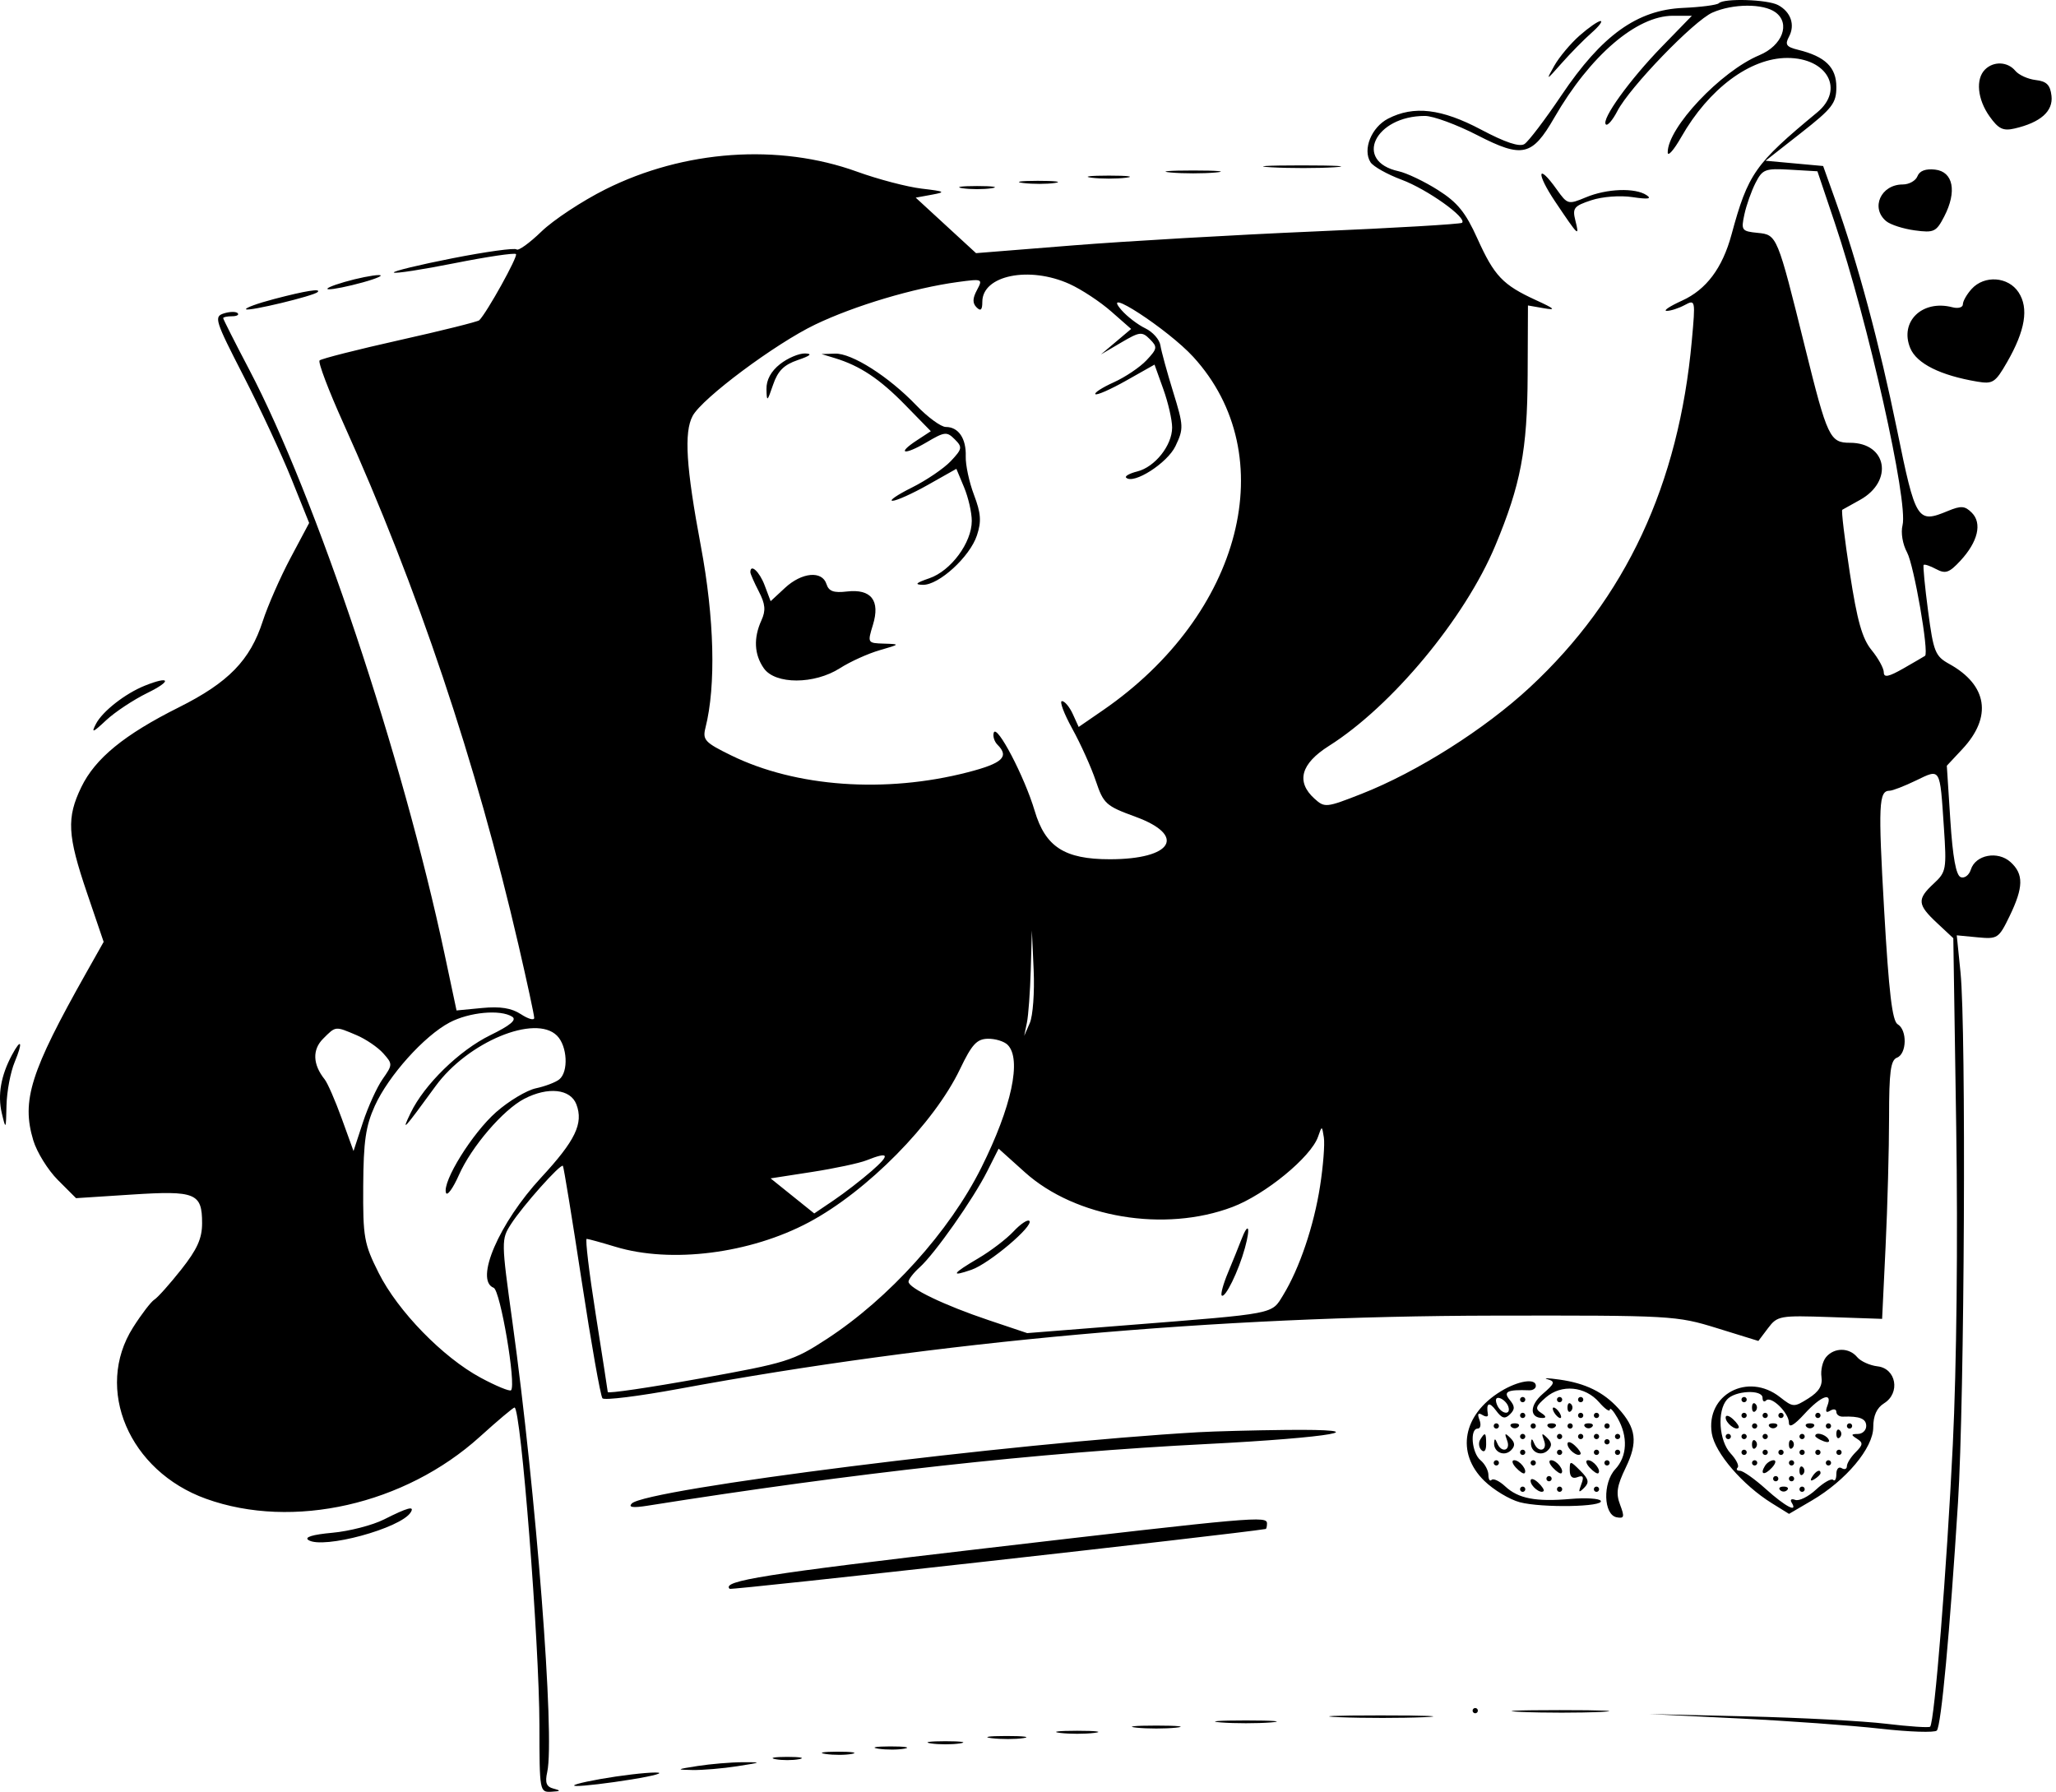 <svg width="390" height="340" viewBox="0 0 390 340" fill="none" xmlns="http://www.w3.org/2000/svg">
<path fill-rule="evenodd" clip-rule="evenodd" d="M326.05 0.609C325.71 0.949 322.652 1.35 319.254 1.5C310.535 1.884 303.851 6.687 296.197 18.065C293.097 22.675 289.932 26.843 289.165 27.327C288.227 27.918 285.541 27.024 280.969 24.599C273.453 20.611 268.177 19.987 263.3 22.509C260.142 24.142 258.442 28.352 259.966 30.768C260.475 31.575 263.137 33.073 265.881 34.096C270.735 35.907 278.34 41.327 277.335 42.26C277.06 42.516 264.46 43.255 249.335 43.904C234.21 44.553 213.579 45.745 203.489 46.552L185.144 48.02L179.421 42.756L173.699 37.491L176.767 36.93C179.49 36.432 179.273 36.303 174.835 35.781C172.085 35.458 166.56 34.008 162.557 32.559C147.705 27.182 129.762 28.446 114.835 35.919C110.435 38.122 104.978 41.72 102.709 43.915C100.44 46.11 98.316 47.639 97.99 47.312C97.663 46.986 92.194 47.741 85.835 48.991C79.476 50.241 74.469 51.459 74.708 51.698C74.947 51.937 80.146 51.135 86.261 49.917C92.376 48.699 97.602 47.925 97.874 48.197C98.295 48.618 92.381 59.279 90.911 60.748C90.637 61.022 83.843 62.716 75.814 64.512C67.784 66.309 60.948 68.045 60.621 68.371C60.295 68.697 62.315 74.033 65.11 80.228C79.235 111.538 90.303 144.514 98.365 179.313C99.998 186.365 101.335 192.563 101.335 193.086C101.335 193.609 100.203 193.295 98.819 192.388C97.028 191.215 94.904 190.874 91.452 191.206L86.601 191.672L84.352 181.081C76.342 143.369 59.904 94.176 47.266 70.097C44.554 64.931 42.335 60.543 42.335 60.347C42.335 60.151 43.085 59.991 44.002 59.991C44.918 59.991 45.402 59.725 45.077 59.4C44.752 59.074 43.574 59.098 42.459 59.452C40.553 60.057 40.775 60.764 46.18 71.293C49.342 77.452 53.44 86.25 55.286 90.845L58.644 99.199L55.107 105.845C53.162 109.5 50.793 114.895 49.842 117.832C47.441 125.253 43.33 129.472 33.917 134.179C23.582 139.346 18.06 143.862 15.429 149.297C12.605 155.131 12.781 158.436 16.498 169.365L19.662 178.665L16.33 184.578C5.764 203.329 4.049 208.755 6.307 216.291C6.982 218.546 9.085 221.941 10.98 223.836L14.424 227.28L24.981 226.597C37.1 225.814 38.335 226.316 38.335 232.024C38.335 234.925 37.41 236.982 34.381 240.814C32.206 243.565 29.912 246.134 29.283 246.523C28.654 246.912 26.833 249.289 25.237 251.806C17.84 263.47 24.485 279.054 39.094 284.307C55.552 290.225 76.796 285.41 91.02 272.538C94.391 269.487 97.352 266.991 97.6 266.991C98.803 266.991 102.305 311.677 102.322 327.241C102.335 339.827 102.364 339.99 104.585 339.875C106.371 339.783 106.461 339.662 105.024 339.29C103.636 338.93 103.351 338.192 103.805 336.127C105.274 329.437 101.707 283.297 97.209 250.82C95.072 235.385 95.068 235.103 96.937 232.191C99.151 228.742 106.358 220.656 106.776 221.152C106.934 221.338 108.537 231.166 110.339 242.991C112.142 254.816 113.916 264.831 114.281 265.247C114.647 265.662 121.169 264.853 128.775 263.448C177.863 254.381 230.58 249.644 283.335 249.561C317.123 249.507 317.997 249.556 325.69 251.935L333.544 254.365L335.381 251.93C337.145 249.591 337.609 249.509 347.117 249.835L357.016 250.175L357.676 236.425C358.038 228.862 358.335 217.844 358.335 211.94C358.335 203.32 358.631 201.092 359.835 200.629C361.712 199.909 361.806 195.365 359.965 194.291C358.939 193.692 358.296 188.271 357.407 172.739C356.253 152.57 356.371 149.991 358.442 149.991C358.986 149.991 361.235 149.12 363.439 148.055C368.146 145.78 367.964 145.476 368.731 156.894C369.27 164.906 369.181 165.405 366.816 167.597C363.605 170.572 363.688 171.584 367.429 175.079L370.522 177.968L371.069 213.73C371.401 235.459 371.149 259.128 370.425 274.051C369.274 297.795 366.949 326.71 366.124 327.535C365.903 327.756 362.147 327.506 357.779 326.98C353.41 326.453 341.51 325.823 331.335 325.579L312.835 325.136L329.835 325.97C339.185 326.429 351.302 327.307 356.761 327.922C362.22 328.536 367.005 328.691 367.394 328.265C368.22 327.361 369.854 309.761 371.411 284.991C372.647 265.321 372.979 195.258 371.887 184.457L371.175 177.423L375.121 177.799C378.921 178.162 379.146 178.012 381.201 173.768C383.849 168.297 383.892 165.805 381.375 163.527C378.961 161.342 374.741 162.136 373.85 164.942C373.511 166.013 372.645 166.664 371.928 166.388C371.035 166.046 370.412 162.626 369.956 155.57L369.289 145.252L372.238 142.094C377.939 135.992 377.016 129.971 369.762 125.95C367.08 124.464 366.762 123.671 365.737 115.914C365.126 111.281 364.746 107.342 364.894 107.16C365.042 106.978 366.107 107.334 367.259 107.951C369.035 108.901 369.739 108.658 371.869 106.36C375.194 102.772 376.029 99.256 374.03 97.258C372.715 95.942 371.992 95.89 369.48 96.931C363.685 99.331 363.383 98.848 359.839 81.491C356.527 65.275 352.372 49.809 348.152 37.991L345.83 31.491L340.368 30.991L334.905 30.491L341.62 25.224C347.598 20.535 348.335 19.578 348.335 16.497C348.335 12.771 346.223 10.713 341.105 9.455C338.838 8.898 338.541 8.475 339.352 6.96C340.55 4.72 339.701 2.257 337.283 0.963C335.279 -0.109 327.029 -0.369 326.05 0.609ZM336.791 2.335C339.682 4.449 338.103 8.643 333.729 10.471C326.416 13.526 316.311 24.247 316.347 28.912C316.354 29.781 317.512 28.466 318.921 25.991C324.133 16.838 331.972 10.991 339.031 10.991C346.633 10.991 349.932 16.996 344.704 21.317C332.897 31.077 331.577 32.959 328.45 44.491C326.725 50.854 323.668 54.937 319.064 57.027C316.738 58.083 315.427 58.957 316.151 58.969C316.874 58.981 318.404 58.489 319.549 57.876C321.602 56.778 321.622 56.873 320.92 64.61C318.446 91.918 308.37 113.495 290.218 130.358C281.639 138.328 268.797 146.456 258.236 150.599C251.554 153.221 251.277 153.249 249.337 151.493C245.802 148.294 246.74 144.869 252.075 141.498C264.049 133.933 277.891 117.268 283.645 103.489C288.462 91.955 289.717 85.348 289.778 71.217L289.835 57.943L292.835 58.466C295.256 58.888 294.969 58.591 291.348 56.93C285.053 54.042 283.454 52.36 280.243 45.247C277.995 40.268 276.482 38.406 272.772 36.053C270.213 34.43 266.849 32.824 265.296 32.482C256.684 30.591 260.784 21.991 270.297 21.991C271.855 21.991 276.329 23.637 280.239 25.648C288.787 30.045 290.623 29.628 294.83 22.329C301.608 10.571 310.427 2.991 317.33 2.991H320.933L315.255 8.83C309.126 15.132 303.691 22.68 304.615 23.604C304.93 23.919 305.912 22.777 306.797 21.065C309.132 16.548 321.327 3.919 324.835 2.383C328.755 0.667 334.478 0.644 336.791 2.335ZM299.635 6.741C297.916 8.254 295.75 10.841 294.821 12.491C293.206 15.361 293.267 15.339 296.227 11.991C297.929 10.066 300.474 7.478 301.884 6.241C303.293 5.004 304.067 3.991 303.603 3.991C303.139 3.991 301.353 5.228 299.635 6.741ZM376.535 13.191C374.719 15.007 375.093 18.843 377.404 22.088C379.094 24.461 379.966 24.88 382.154 24.374C387.073 23.235 389.483 21.1 389.145 18.178C388.906 16.106 388.223 15.42 386.158 15.182C384.686 15.011 382.943 14.224 382.286 13.432C380.831 11.678 378.159 11.567 376.535 13.191ZM241.124 31.732C244.583 31.928 249.983 31.927 253.124 31.729C256.265 31.531 253.435 31.371 246.835 31.373C240.235 31.375 237.665 31.537 241.124 31.732ZM222.085 32.723C224.423 32.934 228.247 32.934 230.585 32.723C232.922 32.513 231.01 32.34 226.335 32.34C221.66 32.34 219.747 32.513 222.085 32.723ZM348.018 42.212C354.339 60.988 362.006 95.183 360.89 99.628C360.537 101.034 360.903 103.234 361.748 104.786C363.062 107.198 365.953 123.853 365.154 124.408C364.979 124.53 363.148 125.596 361.085 126.777C358.248 128.401 357.335 128.585 357.335 127.534C357.335 126.77 356.293 124.872 355.02 123.318C353.238 121.142 352.288 117.778 350.894 108.7C349.898 102.215 349.252 96.815 349.459 96.7C349.666 96.585 351.185 95.739 352.835 94.82C359.221 91.262 357.938 83.991 350.924 83.991C347.106 83.991 346.627 82.979 342.419 65.991C337.115 44.584 337.096 44.537 333.416 44.173C330.372 43.871 330.241 43.69 330.891 40.673C331.268 38.923 332.22 36.231 333.007 34.691C334.332 32.098 334.821 31.912 339.592 32.191L344.745 32.491L348.018 42.212ZM363.722 33.424C363.392 34.286 362.134 34.991 360.928 34.991C356.775 34.991 354.772 39.449 357.796 41.958C358.599 42.625 361.035 43.409 363.208 43.701C366.862 44.191 367.284 43.99 368.807 41.045C371.245 36.33 370.513 32.569 367.079 32.174C365.282 31.967 364.114 32.402 363.722 33.424ZM207.085 33.714C208.872 33.936 211.798 33.936 213.585 33.714C215.372 33.493 213.91 33.311 210.335 33.311C206.76 33.311 205.298 33.493 207.085 33.714ZM294.996 38.241C299.449 44.872 299.639 45.05 298.834 41.844C298.238 39.469 298.545 39.077 301.855 37.984C303.953 37.292 307.327 37.038 309.688 37.394C312.611 37.835 313.392 37.725 312.335 37.021C310.167 35.577 304.806 35.767 300.827 37.43C297.466 38.834 297.334 38.798 295.291 35.93C291.601 30.746 291.339 32.795 294.996 38.241ZM194.103 34.716C195.9 34.938 198.6 34.934 200.103 34.706C201.606 34.477 200.135 34.295 196.835 34.301C193.535 34.306 192.306 34.493 194.103 34.716ZM182.585 35.707C184.097 35.936 186.573 35.936 188.085 35.707C189.597 35.478 188.36 35.291 185.335 35.291C182.31 35.291 181.073 35.478 182.585 35.707ZM65.335 53.491C62.86 54.208 61.51 54.83 62.335 54.874C63.16 54.917 66.085 54.326 68.835 53.561C71.585 52.796 72.935 52.174 71.835 52.179C70.735 52.183 67.81 52.774 65.335 53.491ZM202.9 53.881C205.136 54.897 208.675 57.229 210.764 59.063L214.562 62.398L211.699 64.816L208.835 67.235L212.667 64.981C216.191 62.908 216.629 62.856 218.111 64.338C219.593 65.82 219.542 66.142 217.474 68.343C216.237 69.66 213.445 71.539 211.27 72.52C209.094 73.501 207.524 74.513 207.779 74.769C208.035 75.024 210.664 73.867 213.623 72.198L219.001 69.162L220.673 73.827C221.593 76.392 222.343 79.668 222.34 81.106C222.334 84.491 219.081 88.587 215.733 89.427C214.284 89.791 213.328 90.318 213.609 90.598C214.981 91.971 221.433 87.853 222.974 84.621C224.55 81.317 224.527 80.794 222.525 74.316C221.366 70.562 220.28 66.594 220.114 65.499C219.947 64.403 218.662 62.956 217.259 62.283C215.856 61.611 213.837 60.071 212.772 58.862C208.399 53.897 221.574 62.472 226.354 67.702C243.385 86.336 235.65 116.542 209.185 134.75L204.613 137.896L203.495 135.443C202.881 134.095 201.958 132.991 201.444 132.991C200.93 132.991 201.812 135.354 203.405 138.241C204.997 141.128 207.001 145.575 207.858 148.122C209.321 152.47 209.78 152.885 215.376 154.926C225.139 158.486 222.428 162.991 210.522 162.991C201.928 162.991 198.298 160.651 196.265 153.8C194.344 147.33 189.077 137.265 188.507 138.975C188.289 139.63 188.611 140.667 189.223 141.279C191.499 143.555 190.159 144.793 183.585 146.49C167.965 150.521 150.989 149.311 138.693 143.29C133.696 140.843 133.239 140.351 133.821 138.04C135.836 130.05 135.51 117.271 132.943 103.586C130.139 88.639 129.721 82.007 131.385 78.898C133.176 75.552 147.065 65.196 154.631 61.565C162.109 57.977 173.329 54.629 181.659 53.5C186.381 52.86 186.458 52.892 185.316 55.026C184.473 56.602 184.452 57.508 185.242 58.298C186.033 59.089 186.335 58.798 186.335 57.248C186.335 52.221 195.253 50.408 202.9 53.881ZM373.99 54.82C373.08 55.826 372.335 57.133 372.335 57.726C372.335 58.319 371.442 58.57 370.351 58.285C364.628 56.788 360.272 61.011 362.355 66.039C363.566 68.964 368.064 71.211 375.06 72.389C378.017 72.886 378.488 72.58 380.712 68.711C384.171 62.696 384.871 58.457 382.9 55.45C380.944 52.464 376.412 52.143 373.99 54.82ZM52.038 56.71C48.849 57.546 46.437 58.426 46.677 58.666C47.126 59.115 59.505 56.139 60.252 55.402C60.991 54.673 57.974 55.153 52.038 56.71ZM147.97 69.064C146.252 70.415 145.355 72.068 145.391 73.814C145.444 76.293 145.536 76.232 146.641 72.991C147.543 70.348 148.692 69.199 151.335 68.297C153.743 67.476 154.175 67.086 152.72 67.047C151.557 67.016 149.419 67.924 147.97 69.064ZM158.341 67.925C163.137 69.384 166.865 71.864 171.7 76.814L176.566 81.794L173.919 83.528C169.974 86.113 171.508 86.411 175.782 83.89C179.192 81.878 179.607 81.834 181.101 83.329C182.596 84.823 182.538 85.146 180.359 87.466C179.059 88.849 175.734 91.108 172.969 92.486C170.204 93.864 168.557 94.991 169.308 94.991C170.059 94.991 173.089 93.627 176.043 91.961L181.412 88.931L182.873 92.429C183.677 94.353 184.335 97.225 184.335 98.811C184.335 102.935 180.387 108.277 176.3 109.685C173.714 110.575 173.397 110.892 175.05 110.935C178.073 111.012 183.97 105.625 185.311 101.563C186.189 98.902 186.077 97.36 184.752 93.863C183.84 91.459 183.137 88.173 183.189 86.562C183.297 83.178 181.816 80.991 179.416 80.991C178.494 80.991 175.962 79.134 173.788 76.864C168.577 71.425 161.569 66.97 158.389 67.077L155.835 67.163L158.341 67.925ZM142.335 108.541C142.335 108.843 143.054 110.48 143.932 112.179C145.18 114.591 145.289 115.796 144.432 117.677C142.905 121.029 143.063 124.157 144.892 126.768C147.06 129.864 154.478 129.852 159.335 126.745C161.26 125.513 164.635 123.984 166.835 123.347C170.786 122.202 170.796 122.186 167.679 122.089C164.549 121.992 164.531 121.962 165.584 118.531C167.003 113.907 165.253 111.665 160.644 112.203C158.131 112.497 157.206 112.159 156.771 110.79C155.949 108.2 152.097 108.555 148.903 111.515L146.18 114.04L145.038 111.015C144.059 108.422 142.335 106.844 142.335 108.541ZM27.48 130.061C23.761 131.551 19.433 134.933 18.203 137.311C17.267 139.121 17.59 139.009 20.108 136.647C21.776 135.083 25.322 132.734 27.988 131.428C32.666 129.137 32.293 128.133 27.48 130.061ZM195.345 194.049L194.279 196.491L194.793 193.991C195.076 192.616 195.404 188.116 195.523 183.991L195.737 176.491L196.075 184.049C196.26 188.207 195.932 192.707 195.345 194.049ZM97.151 192.856C98.075 193.442 96.84 194.488 93.01 196.362C87.126 199.24 80.488 205.72 77.885 211.127C76.077 214.88 76.466 214.462 82.634 206.012C88.743 197.645 101.534 192.333 105.654 196.453C107.625 198.424 107.879 203.308 106.085 204.753C105.398 205.307 103.403 206.066 101.652 206.44C99.902 206.814 96.512 208.844 94.119 210.95C89.598 214.929 83.878 224.13 84.597 226.265C84.825 226.939 85.933 225.411 87.06 222.869C89.437 217.509 95.458 210.496 99.46 208.426C103.969 206.095 108.218 206.553 109.335 209.491C110.708 213.102 109.143 216.351 102.657 223.357C94.666 231.988 89.976 242.872 93.641 244.278C94.911 244.765 97.953 262.706 96.938 263.721C96.681 263.979 94.089 262.907 91.178 261.34C83.995 257.472 75.468 248.714 71.835 241.471C69.053 235.926 68.84 234.727 68.898 224.991C68.948 216.493 69.368 213.591 71.099 209.771C73.693 204.048 80.453 196.511 85.285 193.957C89.011 191.987 94.916 191.439 97.151 192.856ZM67.617 196.353C69.387 197.102 71.67 198.653 72.691 199.799C74.502 201.832 74.499 201.953 72.582 204.687C71.501 206.229 69.816 209.932 68.837 212.916L67.058 218.34L64.825 212.173C63.597 208.781 62.139 205.44 61.586 204.748C59.322 201.919 59.212 199.114 61.284 197.042C63.717 194.609 63.543 194.628 67.617 196.353ZM191.135 198.191C193.843 200.899 191.902 209.97 186.147 221.491C180.099 233.598 168.643 246.298 156.82 254.001C150.447 258.153 149.252 258.525 132.725 261.497C123.16 263.217 115.313 264.37 115.287 264.058C115.261 263.746 114.227 257.078 112.991 249.241C111.754 241.404 110.988 234.996 111.289 235.002C111.589 235.008 114.044 235.683 116.744 236.502C127.29 239.701 142.277 237.804 153.432 231.859C164.501 225.959 177.159 213.127 182.107 202.791C184.351 198.102 185.287 197.083 187.385 197.041C188.787 197.014 190.475 197.531 191.135 198.191ZM2.26 200.13C0.177 204.023 -0.47 207.718 0.335 211.126C1.099 214.36 1.134 214.305 1.233 209.709C1.289 207.079 1.987 203.366 2.784 201.459C4.386 197.624 4.054 196.78 2.26 200.13ZM250.402 224.994C249.233 232.532 246.488 240.636 243.4 245.671C241.146 249.346 242.325 249.119 213.841 251.373L194.847 252.877L187.515 250.415C179.143 247.605 172.335 244.336 172.335 243.126C172.335 242.672 173.288 241.444 174.454 240.396C177.32 237.819 184.595 227.477 187.26 222.19L189.428 217.889L194.409 222.368C204.016 231.005 220.908 233.83 233.784 228.952C240.009 226.594 248.673 219.485 250.014 215.636C250.761 213.492 250.762 213.492 251.121 215.767C251.319 217.019 250.996 221.171 250.402 224.994ZM165.335 222.128C163.41 223.809 160.174 226.308 158.144 227.681L154.452 230.179L150.313 226.853L146.173 223.526L154.04 222.306C158.367 221.634 163.016 220.642 164.371 220.101C168.66 218.389 168.941 218.98 165.335 222.128ZM192.256 233.59C190.924 235.015 187.923 237.306 185.585 238.681C180.589 241.62 180.198 242.283 184.305 240.852C187.657 239.683 196.144 232.509 195.256 231.595C194.937 231.267 193.587 232.165 192.256 233.59ZM235.429 235.241C234.958 236.479 233.838 239.248 232.941 241.395C232.043 243.541 231.506 245.496 231.748 245.737C232.38 246.369 234.938 241.133 236.144 236.741C237.27 232.64 236.797 231.647 235.429 235.241ZM346.381 257.436C345.721 258.231 345.33 259.918 345.511 261.186C345.747 262.833 345.038 263.997 343.025 265.264C340.303 266.979 340.125 266.971 337.638 265.014C331.563 260.236 323.512 264.532 324.71 271.913C325.309 275.607 330.553 281.699 336.096 285.142L339.357 287.168L343.68 284.635C350.169 280.832 355.335 274.668 355.335 270.729C355.335 268.523 356 267.057 357.397 266.184C360.515 264.237 359.692 259.59 356.158 259.182C354.686 259.011 352.943 258.224 352.286 257.432C350.752 255.583 347.917 255.585 346.381 257.436ZM293.561 261.632C295.053 262.061 294.929 262.436 292.651 264.396C290.105 266.585 290.102 269.008 292.644 268.976C293.373 268.966 293.265 268.6 292.367 268.032C291.137 267.254 291.277 266.776 293.232 265.08C296.187 262.518 300.683 262.933 303.356 266.015C304.444 267.27 305.351 267.891 305.37 267.394C305.39 266.897 306.049 267.616 306.835 268.991C308.838 272.495 308.671 276.253 306.404 278.686C303.984 281.284 304.156 287.331 306.664 287.815C308.095 288.091 308.19 287.741 307.313 285.433C306.49 283.268 306.704 281.86 308.386 278.386C310.721 273.562 310.386 270.897 306.97 267.146C304.161 264.061 300.736 262.385 295.835 261.697C293.635 261.388 292.612 261.358 293.561 261.632ZM284.702 263.909C277.475 268.316 276.122 275.59 281.543 280.89C283.307 282.615 286.344 284.446 288.293 284.96C292.471 286.063 304.358 285.85 303.643 284.686C303.372 284.244 300.801 284.085 297.93 284.334C291.321 284.906 288.012 284.271 285.521 281.95C284.436 280.939 283.275 280.384 282.941 280.718C282.608 281.051 282.335 280.629 282.335 279.78C282.335 278.931 281.66 277.676 280.835 276.991C279.179 275.616 278.769 270.991 280.304 270.991C280.836 270.991 280.985 270.242 280.634 269.327C280.198 268.192 280.375 267.898 281.19 268.401C281.847 268.807 282.32 268.769 282.241 268.315C281.857 266.105 282.474 265.796 283.768 267.55C284.889 269.07 285.466 269.229 286.425 268.283C287.392 267.331 287.38 266.75 286.37 265.533C285.078 263.977 285.917 263.568 290.085 263.722C290.773 263.748 291.335 263.369 291.335 262.88C291.335 261.38 288.001 261.897 284.702 263.909ZM334.335 265.158C334.335 265.799 334.636 266.023 335.004 265.655C335.955 264.705 339.335 267.993 339.335 269.869C339.335 270.918 340.309 270.37 342.279 268.214C345.444 264.749 347.671 263.951 346.634 266.655C346.204 267.774 346.378 268.082 347.165 267.596C347.809 267.198 348.335 267.3 348.335 267.821C348.335 268.342 348.898 268.748 349.585 268.722C352.751 268.605 354.002 269.106 354.002 270.491C354.002 271.316 353.289 271.998 352.418 272.006C351.101 272.019 351.072 272.172 352.247 272.916C353.441 273.671 353.402 274.067 351.997 275.472C351.083 276.386 350.335 277.578 350.335 278.121C350.335 278.665 349.885 278.831 349.335 278.491C348.785 278.151 348.335 278.65 348.335 279.599C348.335 280.548 348.062 281.051 347.728 280.717C347.393 280.383 345.931 281.212 344.478 282.561C343.024 283.909 341.249 284.787 340.533 284.513C339.817 284.238 339.506 284.459 339.842 285.002C341.125 287.078 338.679 285.804 334.975 282.468C332.851 280.556 330.639 278.991 330.058 278.991C329.477 278.991 329.275 278.718 329.608 278.385C329.942 278.051 329.342 276.841 328.275 275.696C326.068 273.327 325.684 267.646 327.585 265.487C329.094 263.773 334.335 263.517 334.335 265.158ZM286.106 266.804C286.706 268.603 284.639 268.225 283.941 266.407C283.568 265.434 283.791 264.976 284.522 265.22C285.175 265.438 285.888 266.15 286.106 266.804ZM288.335 265.491C288.335 265.766 288.56 265.991 288.835 265.991C289.11 265.991 289.335 265.766 289.335 265.491C289.335 265.216 289.11 264.991 288.835 264.991C288.56 264.991 288.335 265.216 288.335 265.491ZM295.335 265.491C295.335 265.766 295.56 265.991 295.835 265.991C296.11 265.991 296.335 265.766 296.335 265.491C296.335 265.216 296.11 264.991 295.835 264.991C295.56 264.991 295.335 265.216 295.335 265.491ZM299.335 265.491C299.335 265.766 299.56 265.991 299.835 265.991C300.11 265.991 300.335 265.766 300.335 265.491C300.335 265.216 300.11 264.991 299.835 264.991C299.56 264.991 299.335 265.216 299.335 265.491ZM330.335 265.491C330.335 265.766 330.56 265.991 330.835 265.991C331.11 265.991 331.335 265.766 331.335 265.491C331.335 265.216 331.11 264.991 330.835 264.991C330.56 264.991 330.335 265.216 330.335 265.491ZM297.335 266.991C297.335 267.724 297.635 268.024 298.002 267.658C298.368 267.291 298.368 266.691 298.002 266.324C297.635 265.958 297.335 266.258 297.335 266.991ZM332.335 266.991C332.335 267.724 332.635 268.024 333.002 267.658C333.368 267.291 333.368 266.691 333.002 266.324C332.635 265.958 332.335 266.258 332.335 266.991ZM294.835 267.991C295.175 268.541 295.678 268.991 295.953 268.991C296.228 268.991 296.175 268.541 295.835 267.991C295.495 267.441 294.992 266.991 294.717 266.991C294.442 266.991 294.495 267.441 294.835 267.991ZM288.335 268.491C288.335 268.766 288.56 268.991 288.835 268.991C289.11 268.991 289.335 268.766 289.335 268.491C289.335 268.216 289.11 267.991 288.835 267.991C288.56 267.991 288.335 268.216 288.335 268.491ZM299.335 268.491C299.335 268.766 299.56 268.991 299.835 268.991C300.11 268.991 300.335 268.766 300.335 268.491C300.335 268.216 300.11 267.991 299.835 267.991C299.56 267.991 299.335 268.216 299.335 268.491ZM302.335 268.491C302.335 268.766 302.56 268.991 302.835 268.991C303.11 268.991 303.335 268.766 303.335 268.491C303.335 268.216 303.11 267.991 302.835 267.991C302.56 267.991 302.335 268.216 302.335 268.491ZM327.335 268.893C327.335 269.931 329.237 271.434 329.801 270.841C329.984 270.649 329.504 269.911 328.734 269.202C327.965 268.492 327.335 268.353 327.335 268.893ZM330.335 268.491C330.335 268.766 330.56 268.991 330.835 268.991C331.11 268.991 331.335 268.766 331.335 268.491C331.335 268.216 331.11 267.991 330.835 267.991C330.56 267.991 330.335 268.216 330.335 268.491ZM334.335 268.491C334.335 268.766 334.56 268.991 334.835 268.991C335.11 268.991 335.335 268.766 335.335 268.491C335.335 268.216 335.11 267.991 334.835 267.991C334.56 267.991 334.335 268.216 334.335 268.491ZM337.335 268.491C337.335 268.766 337.56 268.991 337.835 268.991C338.11 268.991 338.335 268.766 338.335 268.491C338.335 268.216 338.11 267.991 337.835 267.991C337.56 267.991 337.335 268.216 337.335 268.491ZM344.335 268.491C344.335 268.766 344.56 268.991 344.835 268.991C345.11 268.991 345.335 268.766 345.335 268.491C345.335 268.216 345.11 267.991 344.835 267.991C344.56 267.991 344.335 268.216 344.335 268.491ZM283.335 270.491C283.335 270.766 283.56 270.991 283.835 270.991C284.11 270.991 284.335 270.766 284.335 270.491C284.335 270.216 284.11 269.991 283.835 269.991C283.56 269.991 283.335 270.216 283.335 270.491ZM286.668 270.658C287.035 271.024 287.635 271.024 288.002 270.658C288.368 270.291 288.068 269.991 287.335 269.991C286.602 269.991 286.302 270.291 286.668 270.658ZM290.335 270.491C290.335 270.766 290.56 270.991 290.835 270.991C291.11 270.991 291.335 270.766 291.335 270.491C291.335 270.216 291.11 269.991 290.835 269.991C290.56 269.991 290.335 270.216 290.335 270.491ZM293.668 270.658C294.035 271.024 294.635 271.024 295.002 270.658C295.368 270.291 295.068 269.991 294.335 269.991C293.602 269.991 293.302 270.291 293.668 270.658ZM297.335 270.491C297.335 270.766 297.56 270.991 297.835 270.991C298.11 270.991 298.335 270.766 298.335 270.491C298.335 270.216 298.11 269.991 297.835 269.991C297.56 269.991 297.335 270.216 297.335 270.491ZM300.668 270.658C301.035 271.024 301.635 271.024 302.002 270.658C302.368 270.291 302.068 269.991 301.335 269.991C300.602 269.991 300.302 270.291 300.668 270.658ZM304.335 270.491C304.335 270.766 304.56 270.991 304.835 270.991C305.11 270.991 305.335 270.766 305.335 270.491C305.335 270.216 305.11 269.991 304.835 269.991C304.56 269.991 304.335 270.216 304.335 270.491ZM332.335 270.491C332.335 270.766 332.56 270.991 332.835 270.991C333.11 270.991 333.335 270.766 333.335 270.491C333.335 270.216 333.11 269.991 332.835 269.991C332.56 269.991 332.335 270.216 332.335 270.491ZM335.668 270.658C336.035 271.024 336.635 271.024 337.002 270.658C337.368 270.291 337.068 269.991 336.335 269.991C335.602 269.991 335.302 270.291 335.668 270.658ZM342.668 270.658C343.035 271.024 343.635 271.024 344.002 270.658C344.368 270.291 344.068 269.991 343.335 269.991C342.602 269.991 342.302 270.291 342.668 270.658ZM346.335 270.491C346.335 270.766 346.56 270.991 346.835 270.991C347.11 270.991 347.335 270.766 347.335 270.491C347.335 270.216 347.11 269.991 346.835 269.991C346.56 269.991 346.335 270.216 346.335 270.491ZM350.335 270.491C350.335 270.766 350.56 270.991 350.835 270.991C351.11 270.991 351.335 270.766 351.335 270.491C351.335 270.216 351.11 269.991 350.835 269.991C350.56 269.991 350.335 270.216 350.335 270.491ZM227.335 271.676C191.95 273.704 122.472 282.448 119.835 285.206C119.142 285.93 120.065 286.056 122.835 285.616C162.048 279.388 197.015 275.53 228.835 273.92C252.75 272.71 262.055 271.049 243.835 271.244C237.785 271.308 230.36 271.503 227.335 271.676ZM348.335 271.991C348.335 272.724 348.635 273.024 349.002 272.658C349.368 272.291 349.368 271.691 349.002 271.324C348.635 270.958 348.335 271.258 348.335 271.991ZM280.781 273.078C280.412 273.676 280.514 274.57 281.008 275.064C281.539 275.595 281.906 275.151 281.906 273.977C281.906 271.704 281.721 271.557 280.781 273.078ZM285.883 273.241C286.631 275.206 284.786 275.695 283.997 273.741C283.634 272.84 283.471 272.823 283.414 273.682C283.296 275.463 285.352 276.374 286.622 275.104C287.439 274.287 287.4 273.659 286.476 272.741C285.466 271.739 285.349 271.838 285.883 273.241ZM288.335 272.491C288.335 272.766 288.56 272.991 288.835 272.991C289.11 272.991 289.335 272.766 289.335 272.491C289.335 272.216 289.11 271.991 288.835 271.991C288.56 271.991 288.335 272.216 288.335 272.491ZM292.883 273.241C293.631 275.206 291.786 275.695 290.997 273.741C290.634 272.84 290.471 272.823 290.414 273.682C290.296 275.463 292.352 276.374 293.622 275.104C294.439 274.287 294.4 273.659 293.476 272.741C292.466 271.739 292.349 271.838 292.883 273.241ZM295.335 272.491C295.335 272.766 295.56 272.991 295.835 272.991C296.11 272.991 296.335 272.766 296.335 272.491C296.335 272.216 296.11 271.991 295.835 271.991C295.56 271.991 295.335 272.216 295.335 272.491ZM299.335 272.491C299.335 272.766 299.56 272.991 299.835 272.991C300.11 272.991 300.335 272.766 300.335 272.491C300.335 272.216 300.11 271.991 299.835 271.991C299.56 271.991 299.335 272.216 299.335 272.491ZM302.335 272.491C302.335 272.766 302.56 272.991 302.835 272.991C303.11 272.991 303.335 272.766 303.335 272.491C303.335 272.216 303.11 271.991 302.835 271.991C302.56 271.991 302.335 272.216 302.335 272.491ZM306.335 272.491C306.335 272.766 306.56 272.991 306.835 272.991C307.11 272.991 307.335 272.766 307.335 272.491C307.335 272.216 307.11 271.991 306.835 271.991C306.56 271.991 306.335 272.216 306.335 272.491ZM327.335 272.491C327.335 272.766 327.56 272.991 327.835 272.991C328.11 272.991 328.335 272.766 328.335 272.491C328.335 272.216 328.11 271.991 327.835 271.991C327.56 271.991 327.335 272.216 327.335 272.491ZM330.335 272.491C330.335 272.766 330.56 272.991 330.835 272.991C331.11 272.991 331.335 272.766 331.335 272.491C331.335 272.216 331.11 271.991 330.835 271.991C330.56 271.991 330.335 272.216 330.335 272.491ZM334.335 272.491C334.335 272.766 334.56 272.991 334.835 272.991C335.11 272.991 335.335 272.766 335.335 272.491C335.335 272.216 335.11 271.991 334.835 271.991C334.56 271.991 334.335 272.216 334.335 272.491ZM341.335 272.491C341.335 272.766 341.56 272.991 341.835 272.991C342.11 272.991 342.335 272.766 342.335 272.491C342.335 272.216 342.11 271.991 341.835 271.991C341.56 271.991 341.335 272.216 341.335 272.491ZM344.335 272.384C344.335 272.6 345.033 273.045 345.887 273.373C346.777 273.714 347.178 273.546 346.828 272.98C346.241 272.029 344.335 271.574 344.335 272.384ZM297.335 273.893C297.335 274.931 299.237 276.434 299.801 275.841C299.984 275.649 299.504 274.911 298.734 274.202C297.965 273.492 297.335 273.353 297.335 273.893ZM304.335 273.491C304.335 273.766 304.56 273.991 304.835 273.991C305.11 273.991 305.335 273.766 305.335 273.491C305.335 273.216 305.11 272.991 304.835 272.991C304.56 272.991 304.335 273.216 304.335 273.491ZM332.335 273.991C332.335 274.724 332.635 275.024 333.002 274.658C333.368 274.291 333.368 273.691 333.002 273.324C332.635 272.958 332.335 273.258 332.335 273.991ZM339.335 273.991C339.335 274.724 339.635 275.024 340.002 274.658C340.368 274.291 340.368 273.691 340.002 273.324C339.635 272.958 339.335 273.258 339.335 273.991ZM288.335 275.491C288.335 275.766 288.56 275.991 288.835 275.991C289.11 275.991 289.335 275.766 289.335 275.491C289.335 275.216 289.11 274.991 288.835 274.991C288.56 274.991 288.335 275.216 288.335 275.491ZM295.335 275.491C295.335 275.766 295.56 275.991 295.835 275.991C296.11 275.991 296.335 275.766 296.335 275.491C296.335 275.216 296.11 274.991 295.835 274.991C295.56 274.991 295.335 275.216 295.335 275.491ZM302.335 275.491C302.335 275.766 302.56 275.991 302.835 275.991C303.11 275.991 303.335 275.766 303.335 275.491C303.335 275.216 303.11 274.991 302.835 274.991C302.56 274.991 302.335 275.216 302.335 275.491ZM306.335 275.491C306.335 275.766 306.56 275.991 306.835 275.991C307.11 275.991 307.335 275.766 307.335 275.491C307.335 275.216 307.11 274.991 306.835 274.991C306.56 274.991 306.335 275.216 306.335 275.491ZM330.335 275.491C330.335 275.766 330.56 275.991 330.835 275.991C331.11 275.991 331.335 275.766 331.335 275.491C331.335 275.216 331.11 274.991 330.835 274.991C330.56 274.991 330.335 275.216 330.335 275.491ZM334.335 275.491C334.335 275.766 334.56 275.991 334.835 275.991C335.11 275.991 335.335 275.766 335.335 275.491C335.335 275.216 335.11 274.991 334.835 274.991C334.56 274.991 334.335 275.216 334.335 275.491ZM337.335 275.491C337.335 275.766 337.56 275.991 337.835 275.991C338.11 275.991 338.335 275.766 338.335 275.491C338.335 275.216 338.11 274.991 337.835 274.991C337.56 274.991 337.335 275.216 337.335 275.491ZM341.335 275.491C341.335 275.766 341.56 275.991 341.835 275.991C342.11 275.991 342.335 275.766 342.335 275.491C342.335 275.216 342.11 274.991 341.835 274.991C341.56 274.991 341.335 275.216 341.335 275.491ZM344.335 275.491C344.335 275.766 344.56 275.991 344.835 275.991C345.11 275.991 345.335 275.766 345.335 275.491C345.335 275.216 345.11 274.991 344.835 274.991C344.56 274.991 344.335 275.216 344.335 275.491ZM348.335 275.491C348.335 275.766 348.56 275.991 348.835 275.991C349.11 275.991 349.335 275.766 349.335 275.491C349.335 275.216 349.11 274.991 348.835 274.991C348.56 274.991 348.335 275.216 348.335 275.491ZM283.335 277.491C283.335 277.766 283.56 277.991 283.835 277.991C284.11 277.991 284.335 277.766 284.335 277.491C284.335 277.216 284.11 276.991 283.835 276.991C283.56 276.991 283.335 277.216 283.335 277.491ZM287.546 278.39C288.255 279.16 288.993 279.64 289.185 279.457C289.778 278.893 288.275 276.991 287.237 276.991C286.697 276.991 286.836 277.621 287.546 278.39ZM290.335 277.491C290.335 277.766 290.56 277.991 290.835 277.991C291.11 277.991 291.335 277.766 291.335 277.491C291.335 277.216 291.11 276.991 290.835 276.991C290.56 276.991 290.335 277.216 290.335 277.491ZM294.546 278.39C295.255 279.16 295.993 279.64 296.185 279.457C296.778 278.893 295.275 276.991 294.237 276.991C293.697 276.991 293.836 277.621 294.546 278.39ZM297.764 278.869C297.764 280.119 298.26 280.573 299.223 280.204C300.32 279.783 300.5 280.121 299.949 281.567C299.358 283.119 299.462 283.247 300.487 282.23C301.513 281.211 301.374 280.585 299.76 278.972C297.837 277.048 297.764 277.045 297.764 278.869ZM301.546 278.39C302.255 279.16 302.993 279.64 303.185 279.457C303.778 278.893 302.275 276.991 301.237 276.991C300.697 276.991 300.836 277.621 301.546 278.39ZM304.335 277.491C304.335 277.766 304.56 277.991 304.835 277.991C305.11 277.991 305.335 277.766 305.335 277.491C305.335 277.216 305.11 276.991 304.835 276.991C304.56 276.991 304.335 277.216 304.335 277.491ZM332.335 277.491C332.335 277.766 332.56 277.991 332.835 277.991C333.11 277.991 333.335 277.766 333.335 277.491C333.335 277.216 333.11 276.991 332.835 276.991C332.56 276.991 332.335 277.216 332.335 277.491ZM334.794 278.058C333.768 279.718 334.689 279.948 336.124 278.39C336.834 277.621 336.973 276.991 336.433 276.991C335.894 276.991 335.156 277.471 334.794 278.058ZM339.335 277.491C339.335 277.766 339.56 277.991 339.835 277.991C340.11 277.991 340.335 277.766 340.335 277.491C340.335 277.216 340.11 276.991 339.835 276.991C339.56 276.991 339.335 277.216 339.335 277.491ZM346.335 277.491C346.335 277.766 346.56 277.991 346.835 277.991C347.11 277.991 347.335 277.766 347.335 277.491C347.335 277.216 347.11 276.991 346.835 276.991C346.56 276.991 346.335 277.216 346.335 277.491ZM341.335 278.991C341.335 279.724 341.635 280.024 342.002 279.658C342.368 279.291 342.368 278.691 342.002 278.324C341.635 277.958 341.335 278.258 341.335 278.991ZM343.74 280.146C343.297 280.861 343.465 281.029 344.18 280.586C344.815 280.194 345.335 279.675 345.335 279.432C345.335 278.598 344.452 278.993 343.74 280.146ZM290.335 280.893C290.335 281.931 292.237 283.434 292.801 282.841C292.984 282.649 292.504 281.911 291.734 281.202C290.965 280.492 290.335 280.353 290.335 280.893ZM293.335 280.491C293.335 280.766 293.56 280.991 293.835 280.991C294.11 280.991 294.335 280.766 294.335 280.491C294.335 280.216 294.11 279.991 293.835 279.991C293.56 279.991 293.335 280.216 293.335 280.491ZM336.335 280.491C336.335 280.766 336.56 280.991 336.835 280.991C337.11 280.991 337.335 280.766 337.335 280.491C337.335 280.216 337.11 279.991 336.835 279.991C336.56 279.991 336.335 280.216 336.335 280.491ZM339.335 280.491C339.335 280.766 339.56 280.991 339.835 280.991C340.11 280.991 340.335 280.766 340.335 280.491C340.335 280.216 340.11 279.991 339.835 279.991C339.56 279.991 339.335 280.216 339.335 280.491ZM288.335 282.491C288.335 282.766 288.56 282.991 288.835 282.991C289.11 282.991 289.335 282.766 289.335 282.491C289.335 282.216 289.11 281.991 288.835 281.991C288.56 281.991 288.335 282.216 288.335 282.491ZM295.335 282.491C295.335 282.766 295.56 282.991 295.835 282.991C296.11 282.991 296.335 282.766 296.335 282.491C296.335 282.216 296.11 281.991 295.835 281.991C295.56 281.991 295.335 282.216 295.335 282.491ZM302.335 282.491C302.335 282.766 302.56 282.991 302.835 282.991C303.11 282.991 303.335 282.766 303.335 282.491C303.335 282.216 303.11 281.991 302.835 281.991C302.56 281.991 302.335 282.216 302.335 282.491ZM337.668 282.658C338.035 283.024 338.635 283.024 339.002 282.658C339.368 282.291 339.068 281.991 338.335 281.991C337.602 281.991 337.302 282.291 337.668 282.658ZM341.335 282.491C341.335 282.766 341.56 282.991 341.835 282.991C342.11 282.991 342.335 282.766 342.335 282.491C342.335 282.216 342.11 281.991 341.835 281.991C341.56 281.991 341.335 282.216 341.335 282.491ZM72.856 288.216C70.668 289.319 66.247 290.461 63.033 290.752C59.286 291.092 57.663 291.588 58.511 292.135C61.267 293.91 76.034 289.905 77.907 286.875C78.701 285.59 77.352 285.948 72.856 288.216ZM186.835 293.705C144.85 298.603 136.863 299.869 138.402 301.385C138.697 301.676 234.052 291.03 240.085 290.032C240.222 290.01 240.335 289.541 240.335 288.991C240.335 287.525 238.203 287.713 186.835 293.705ZM279.335 324.491C279.335 324.766 279.56 324.991 279.835 324.991C280.11 324.991 280.335 324.766 280.335 324.491C280.335 324.216 280.11 323.991 279.835 323.991C279.56 323.991 279.335 324.216 279.335 324.491ZM288.631 324.735C292.918 324.923 299.668 324.922 303.631 324.733C307.593 324.543 304.085 324.39 295.835 324.391C287.585 324.392 284.343 324.547 288.631 324.735ZM254.132 325.736C258.696 325.921 265.896 325.92 270.132 325.733C274.369 325.546 270.635 325.395 261.835 325.396C253.035 325.397 249.569 325.55 254.132 325.736ZM231.585 326.726C234.198 326.932 238.472 326.932 241.085 326.726C243.698 326.52 241.56 326.351 236.335 326.351C231.11 326.351 228.972 326.52 231.585 326.726ZM215.585 327.719C217.648 327.935 221.023 327.935 223.085 327.719C225.148 327.504 223.46 327.327 219.335 327.327C215.21 327.327 213.523 327.504 215.585 327.719ZM201.085 328.714C202.872 328.936 205.798 328.936 207.585 328.714C209.372 328.493 207.91 328.311 204.335 328.311C200.76 328.311 199.298 328.493 201.085 328.714ZM188.103 329.716C189.9 329.938 192.6 329.934 194.103 329.706C195.606 329.477 194.135 329.295 190.835 329.301C187.535 329.306 186.306 329.493 188.103 329.716ZM176.585 330.707C178.097 330.936 180.573 330.936 182.085 330.707C183.597 330.478 182.36 330.291 179.335 330.291C176.31 330.291 175.073 330.478 176.585 330.707ZM166.599 331.709C168.119 331.938 170.369 331.932 171.599 331.695C172.829 331.458 171.585 331.27 168.835 331.277C166.085 331.285 165.079 331.479 166.599 331.709ZM156.599 332.709C158.119 332.938 160.369 332.932 161.599 332.695C162.829 332.458 161.585 332.27 158.835 332.277C156.085 332.285 155.079 332.479 156.599 332.709ZM147.085 333.697C148.323 333.935 150.347 333.935 151.585 333.697C152.823 333.458 151.81 333.263 149.335 333.263C146.86 333.263 145.847 333.458 147.085 333.697ZM132.335 334.991C128.271 335.623 128.174 335.697 131.335 335.753C133.26 335.788 137.085 335.465 139.835 335.037C144.564 334.3 144.619 334.259 140.835 334.275C138.635 334.284 134.81 334.606 132.335 334.991ZM113.835 337.474C109.985 338.16 107.96 338.748 109.335 338.781C110.71 338.814 115.435 338.253 119.835 337.536C124.235 336.818 126.26 336.23 124.335 336.229C122.41 336.229 117.685 336.789 113.835 337.474Z" fill="black"/>
</svg>
